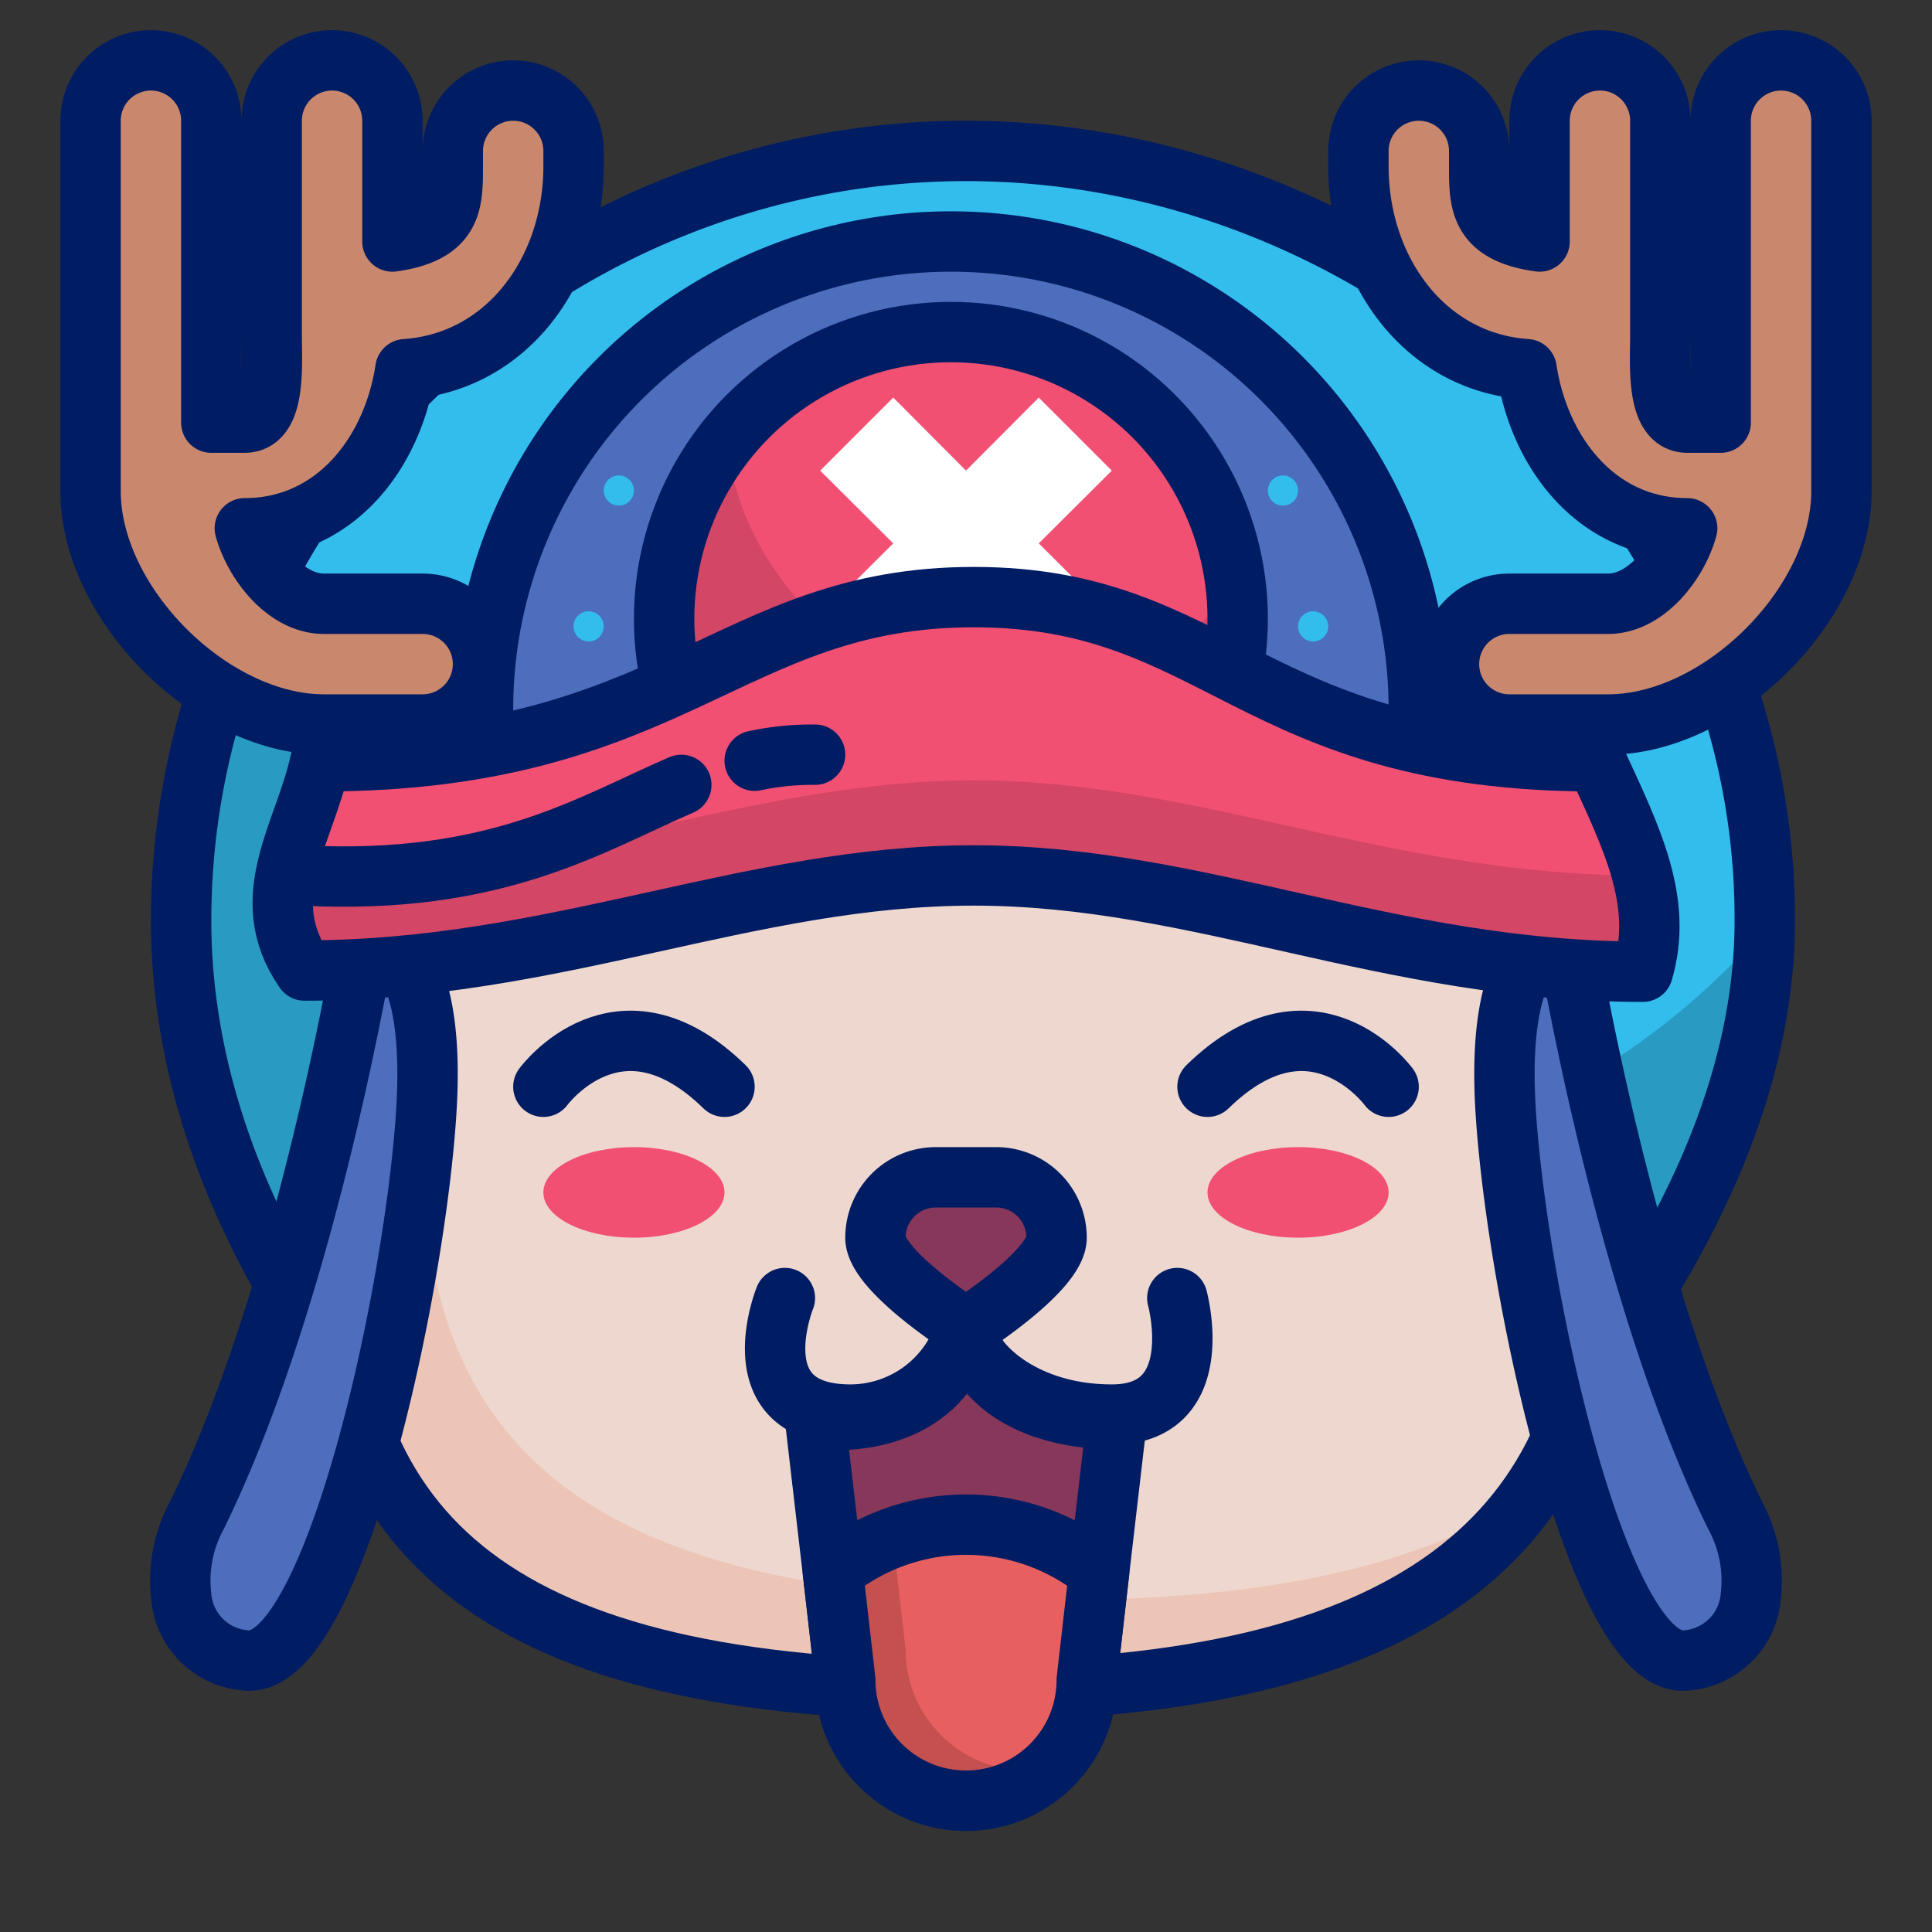 <?xml version="1.0" ?><svg viewBox="0 0 64 64" xmlns="http://www.w3.org/2000/svg"><rect x="0" y="0" width="64" height="64" fill="#333333" stroke="none"/><title/><g data-name="Day 07" id="ae0713cd-e41b-407b-ad20-4eb35c3b136b"><path d="M58.5,30.5a1.62,1.62,0,0,1,0,.22c-.06,5.62-2.9,10.81-6,15A20.88,20.88,0,0,0,53,41a24.43,24.43,0,0,0-.53-5.24C49.41,21.83,34,23,31,23s-12.4-.38-17.17,6.89C12.11,32.49,11,36.07,11,41a23.47,23.47,0,0,0,.43,4.57A25.81,25.81,0,0,1,6,30.5a24.75,24.75,0,0,1,4.15-13.71A26.28,26.28,0,0,1,32,5C46.08,5,58.5,16.42,58.5,30.5Z" data-name="&lt;Path&gt;" fill="#299ac2" id="f7a9abb3-4f9a-4870-a29b-84261bd9c4f3"/><path d="M58.5,30.5a1.62,1.62,0,0,1,0,.22,24.16,24.16,0,0,1-6,5A31.14,31.14,0,0,1,36.5,40c-9.61,0-18-4-22.67-10.11A17.8,17.8,0,0,1,10,19a16.19,16.19,0,0,1,.15-2.21A26.28,26.28,0,0,1,32,5C46.08,5,58.5,16.42,58.5,30.5Z" data-name="&lt;Path&gt;" fill="#32bded" id="baaf61fe-30f7-4b56-9e3e-987421858ecb"/><circle cx="31.5" cy="23.5" data-name="&lt;Path&gt;" fill="#4d6dbd" id="791a1925-31e0-4394-a2a9-9d4827513820" r="15.5" stroke="#001c63" stroke-linecap="round" stroke-linejoin="round" stroke-width="2"/><path d="M41,20.5a9.47,9.47,0,1,1-.06-1.09A9.82,9.82,0,0,1,41,20.5Z" data-name="&lt;Path&gt;" fill="#d44665" id="29ebb6e9-5326-40e6-8a53-3a64c27a28d6"/><path d="M40.94,19.41a9.5,9.5,0,0,1-16.88-4.82,9.5,9.5,0,0,1,16.88,4.82Z" data-name="&lt;Path&gt;" fill="#f25073" id="8cd91ae2-f322-4436-8c80-8d868f0cea0d"/><circle cx="31.5" cy="20.5" data-name="&lt;Path&gt;" fill="none" id="a557d643-0ade-412b-b047-327e505268b9" r="9.5" stroke="#001c63" stroke-linecap="round" stroke-linejoin="round" stroke-width="2"/><polygon data-name="&lt;Path&gt;" fill="#fff" id="fd2a9484-6976-402c-b269-85dcf6cc4909" points="34.41 13.17 32 15.59 29.59 13.17 27.17 15.59 29.59 18 27.17 20.41 29.59 22.83 32 20.41 34.41 22.83 36.83 20.41 34.41 18 36.83 15.59 34.41 13.17"/><path d="M11,41c0-18.7,16-18,20-18,3.33,0,22-1.44,22,18a20.83,20.83,0,0,1-.54,4.72c3.16-4.25,6-9.51,6-15.22C58.5,16.42,46.08,5,32,5S6,16.42,6,30.5c0,5.64,2.33,10.85,5.43,15.07A23.19,23.19,0,0,1,11,41Z" data-name="&lt;Path&gt;" fill="none" id="80323365-eedf-4c1f-808a-9a45b7afbb96" stroke="#001c63" stroke-linecap="round" stroke-linejoin="round" stroke-width="2"/><path d="M53,41a14.59,14.59,0,0,1-2.25,8.42c-3,4.37-9,6.58-18.75,6.58-15.55,0-21-5.06-21-15,0-7.69,2.71-12.1,6.18-14.62C22.14,22.76,28.65,23,31,23,34.33,23,53,21.56,53,41Z" data-name="&lt;Path&gt;" fill="#edc5b6" id="6503cbf3-eece-4766-ab42-b1197a7e6fab"/><path d="M53,41a14.59,14.59,0,0,1-2.25,8.42C47.34,51.8,42.17,53,35,53c-15.55,0-21-5.06-21-15,0-5.26,1.27-9,3.18-11.62C22.14,22.76,28.65,23,31,23,34.33,23,53,21.56,53,41Z" data-name="&lt;Path&gt;" fill="#edd7cf" id="66a6e544-7abc-4c47-9f4c-5bbd410407ae"/><path d="M53,41c0,9.94-6.28,15-21,15-15.55,0-21-5.06-21-15,0-18.7,16-18,20-18C34.33,23,53,21.56,53,41Z" data-name="&lt;Path&gt;" fill="none" id="6b4cbc57-c765-4367-ba24-b36e648f259e" stroke="#001c63" stroke-linecap="round" stroke-linejoin="round" stroke-width="2"/><path d="M12.11,31S10.23,42.64,6.52,50.2A4.52,4.52,0,0,0,6,52.85,2.32,2.32,0,0,0,8.11,55c2.85.41,5.56-11.72,6-18S12.11,31,12.11,31Z" data-name="&lt;Path&gt;" fill="#4d6dbd" id="01513366-5f0e-4d5d-b0e9-ed8d6b810512" stroke="#001c63" stroke-linecap="round" stroke-linejoin="round" stroke-width="2"/><path d="M51.89,31s1.88,11.64,5.59,19.2A4.52,4.52,0,0,1,58,52.85,2.32,2.32,0,0,1,55.89,55c-2.85.41-5.56-11.72-6-18S51.89,31,51.89,31Z" data-name="&lt;Path&gt;" fill="#4d6dbd" id="31ec1691-fcdc-4185-bc9e-30d51652d7d7" stroke="#001c63" stroke-linecap="round" stroke-linejoin="round" stroke-width="2"/><path d="M54.42,32.19C46,32.19,39.72,29,32.26,29s-13.87,3.16-22.17,3.16a4.23,4.23,0,0,1-.43-4s0,0,0,0c.29-1,.72-1.93.94-3,11.72,0,13.51-5.45,21.66-5.45s9.17,5.45,20.62,5.45A21.79,21.79,0,0,1,54.4,29,5.76,5.76,0,0,1,54.42,32.19Z" data-name="&lt;Path&gt;" fill="#d44665" id="6eb0866e-13e2-4b9e-b739-f5896d42e772"/><path d="M54.4,29C46,29,39.71,25.85,32.26,25.85S18.39,29,10.09,29a4.06,4.06,0,0,1-.43-.78s0,0,0,0c.29-1,.72-1.93.94-3,11.72,0,13.51-5.45,21.66-5.45s9.17,5.45,20.62,5.45A21.79,21.79,0,0,1,54.4,29Z" data-name="&lt;Path&gt;" fill="#f25073" id="2d8e44b5-c77d-4c84-b238-cb1ada6f2ad3"/><path d="M54.42,32.19C46,32.19,39.72,29,32.26,29s-13.87,3.15-22.17,3.15c-1.67-2.41,0-4.53.52-6.93,11.72,0,13.51-5.44,21.65-5.44s9.18,5.44,20.62,5.44C54.07,27.79,55.1,29.88,54.42,32.19Z" data-name="&lt;Path&gt;" fill="none" id="303eb6d7-932d-4590-b01b-9cb2c2a2fa19" stroke="#001c63" stroke-linecap="round" stroke-linejoin="round" stroke-width="2"/><path d="M22.57,26c-3,1.29-6.12,3.34-12.57,3" data-name="&lt;Path&gt;" fill="none" id="e4e3d808-0425-40a9-a01a-6586fdcd1789" stroke="#001c63" stroke-linecap="round" stroke-linejoin="round" stroke-width="2"/><path d="M27,25a9.1,9.1,0,0,0-2,.2" data-name="&lt;Path&gt;" fill="none" id="10bfc890-c67f-4030-8fe3-2f6c671bce18" stroke="#001c63" stroke-linecap="round" stroke-linejoin="round" stroke-width="2"/><path d="M39,43s1.06,3.86-2.17,3.86C33.75,46.86,32,45,32,44a4,4,0,0,1-3.83,2.86C24.44,46.86,26,43,26,43" data-name="&lt;Path&gt;" fill="none" id="57cf421c-7cfe-472a-a9eb-977b7717560f" stroke="#001c63" stroke-linecap="round" stroke-linejoin="round" stroke-width="2"/><path d="M37,47l-.59,5.07L36,55.65a4,4,0,0,1-8,0l-.41-3.58L27,47s4.06.62,5-3C32.81,47.25,37,47,37,47Z" data-name="&lt;Path&gt;" fill="#873759" id="cc8651fb-a566-4ae5-a32b-b5abb037dda1" stroke="#001c63" stroke-linecap="round" stroke-linejoin="round" stroke-width="2"/><path d="M36.41,52.07,36,55.65a4,4,0,0,1-8,0l-.41-3.58A7.07,7.07,0,0,1,32,50.5,6.88,6.88,0,0,1,36.41,52.07Z" data-name="&lt;Path&gt;" fill="#c45050" id="ca0284dc-5fa5-46c3-b5ad-5f8390b6fcec"/><path d="M36.41,52.07,36,55.65a4,4,0,0,1-1.29,2.93,3.35,3.35,0,0,1-.71.07,4,4,0,0,1-4-4l-.41-3.58a2.7,2.7,0,0,1,.34-.25A6.74,6.74,0,0,1,32,50.5,6.88,6.88,0,0,1,36.41,52.07Z" data-name="&lt;Path&gt;" fill="#e85f5f" id="2b330735-827b-4adb-ac62-880ccb0ccd6c"/><path d="M36.41,52.07,36,55.65a4,4,0,0,1-8,0l-.41-3.58a7,7,0,0,1,8.82,0Z" data-name="&lt;Path&gt;" fill="none" id="de84ce55-c864-47ae-b330-a5ee6d2f45e1" stroke="#001c63" stroke-linecap="round" stroke-linejoin="round" stroke-width="2"/><path d="M18,36s2.5-3.42,6,0" data-name="&lt;Path&gt;" fill="none" id="70bada89-5080-461a-82cd-fa189a56e313" stroke="#001c63" stroke-linecap="round" stroke-linejoin="round" stroke-width="2"/><path d="M46,36s-2.5-3.42-6,0" data-name="&lt;Path&gt;" fill="none" id="c1598be4-2f51-4606-a0f6-c1d83c794d74" stroke="#001c63" stroke-linecap="round" stroke-linejoin="round" stroke-width="2"/><ellipse cx="21" cy="39.5" data-name="&lt;Path&gt;" fill="#f25073" id="cf63228d-97e9-421b-9ef9-91e42b6c0f37" rx="3" ry="1.5"/><ellipse cx="43" cy="39.5" data-name="&lt;Path&gt;" fill="#f25073" id="8d33a3a3-8878-4911-8852-d6096afda070" rx="3" ry="1.5"/><path d="M32,44s-3-1.9-3-3h0a2,2,0,0,1,2-2h2a2,2,0,0,1,2,2h0C35,42.1,32,44,32,44Z" data-name="&lt;Path&gt;" fill="#873759" id="cedc8d47-fad2-4217-94c4-28cf2aab0fe5" stroke="#001c63" stroke-linecap="round" stroke-linejoin="round" stroke-width="2"/><circle cx="19.5" cy="20.75" data-name="&lt;Path&gt;" fill="#32bded" id="ae8f541b-49c4-411c-9c44-505f9f67a79d" r="0.5"/><circle cx="20.5" cy="16.25" data-name="&lt;Path&gt;" fill="#32bded" id="47218652-8f29-48bc-84a5-c7cbceaa11b4" r="0.5"/><circle cx="43.5" cy="20.75" data-name="&lt;Path&gt;" fill="#32bded" id="1de5bdab-d589-46e8-abf0-eb0dd5cd7217" r="0.5"/><circle cx="42.5" cy="16.25" data-name="&lt;Path&gt;" fill="#32bded" id="9dc587d5-e542-4ff8-85eb-8499aba2414e" r="0.5"/><path d="M17,3a2,2,0,0,0-2,2v.51C15,6.71,15,7.72,13,8V4A2,2,0,0,0,9,4v7.1c0,1,.15,2.9-.9,2.9H7V4A2,2,0,0,0,3,4V16.27C3,20,7,24,10.73,24H14a2,2,0,0,0,0-4H10.73c-1.25,0-2.3-1.35-2.62-2.5,2.95,0,4.89-2.44,5.32-5.27C16.81,12,19,8.95,19,5.51V5A2,2,0,0,0,17,3Z" data-name="&lt;Path&gt;" fill="#c9886d" id="312add45-9e0c-4a42-b8f9-d89f23a51384" stroke="#001c63" stroke-linecap="round" stroke-linejoin="round" stroke-width="2"/><path d="M47,3a2,2,0,0,1,2,2v.51C49,6.71,49,7.72,51,8V4a2,2,0,0,1,4,0v7.1c0,1-.15,2.9.9,2.9H57V4a2,2,0,0,1,4,0V16.27C61,20,57,24,53.27,24H50a2,2,0,0,1,0-4h3.27c1.25,0,2.3-1.35,2.62-2.5-2.95,0-4.89-2.44-5.32-5.27C47.19,12,45,8.95,45,5.51V5A2,2,0,0,1,47,3Z" data-name="&lt;Path&gt;" fill="#c9886d" id="e480b7b4-d802-4e85-908f-af24fbff4a5b" stroke="#001c63" stroke-linecap="round" stroke-linejoin="round" stroke-width="2"/></g></svg>